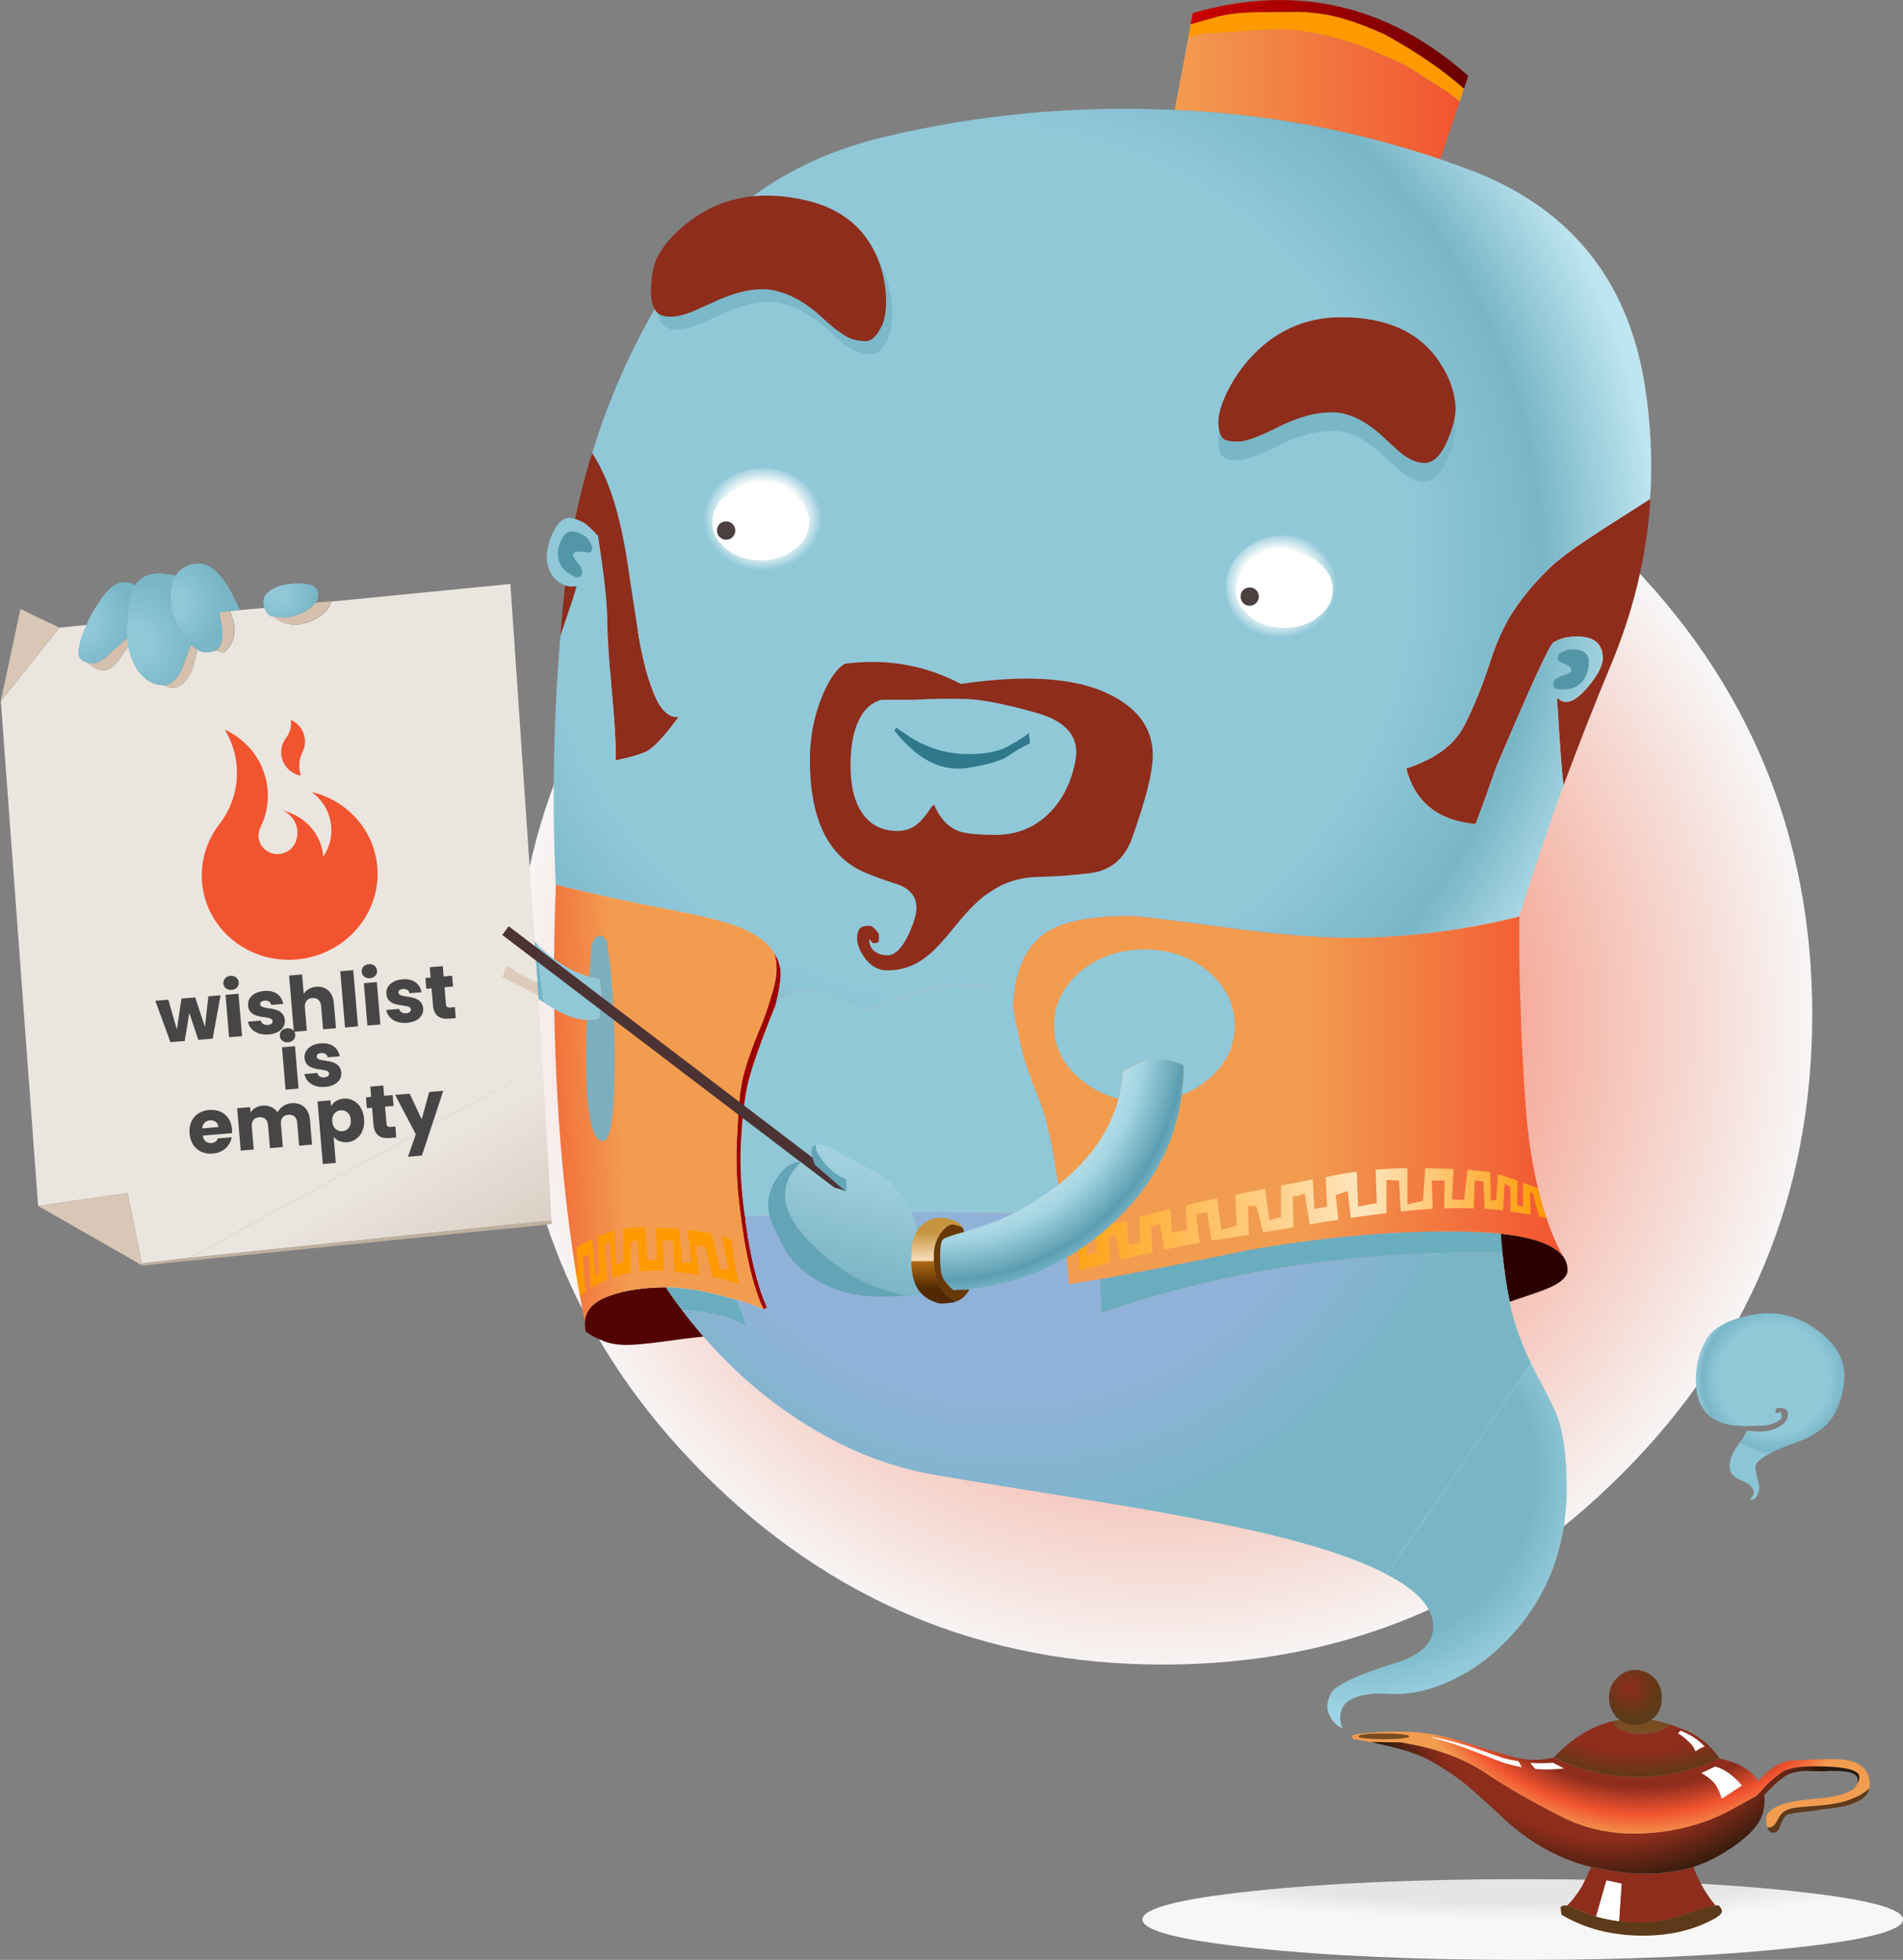 <svg width="668" height="688" viewBox="0 0 668 688" fill="none" xmlns="http://www.w3.org/2000/svg">
<rect x="0" y="0" width="668" height="688" fill="#808080" stroke="none"/>
<g clip-path="url(#clip0_135_75)">
<path fill-rule="evenodd" clip-rule="evenodd" d="M636.138 356.193C636.138 419.17 613.877 472.909 569.303 517.437C524.835 562.045 471.169 584.335 408.276 584.335C345.383 584.335 291.663 562.018 247.115 517.437C202.647 472.909 180.414 419.143 180.414 356.193C180.414 293.242 202.647 239.422 247.115 194.814C291.663 150.287 345.383 128.023 408.276 128.023C471.169 128.023 524.835 150.287 569.303 194.814C613.851 239.422 636.138 293.215 636.138 356.193Z" fill="url(#paint0_radial_135_75)"/>
<path fill-rule="evenodd" clip-rule="evenodd" d="M355.574 353.48C356.111 356.112 356.915 360.114 358.015 365.485C359.115 370.856 361.287 377.463 364.559 385.305C367.831 393.147 370.594 406.87 372.873 426.395C362.253 425.857 346.161 425.589 324.544 425.589C295.417 425.965 274.417 426.368 261.517 426.824C261.436 426.636 261.383 426.502 261.383 426.421C260.122 417.425 259.693 408.965 260.095 401.016C260.471 393.066 261.222 386.459 262.348 381.169C263.475 375.905 266.774 366.425 272.299 352.675C275.007 349.855 277.689 348.324 280.318 348.028C283.053 347.76 285.172 347.706 286.728 347.894C288.176 347.975 291.046 348.941 295.31 350.768C297.027 351.493 298.528 352.191 299.789 352.809C301.613 353.534 303.007 354.125 304 354.581C305.448 354.044 307.004 353.453 308.64 352.809C321.352 348.082 330.23 345.719 335.325 345.719C336.881 345.719 338.49 345.853 340.233 346.122C340.502 345.934 340.77 345.799 341.038 345.719H341.709C341.896 345.719 342.218 345.772 342.674 345.853C343.479 346.041 344.659 346.39 346.214 346.954C348.762 347.76 350.21 348.404 350.559 348.861C351.203 349.398 351.686 350.177 352.061 351.171C353.241 351.815 354.421 352.567 355.601 353.48H355.574Z" fill="#90C8D8"/>
<path fill-rule="evenodd" clip-rule="evenodd" d="M205.302 464.02C205.49 459.831 208.467 456.742 214.287 454.755C219.356 452.929 225.847 451.989 233.758 451.881C235.126 454.057 236.628 456.205 238.237 458.273C238.613 458.81 239.015 459.374 239.471 459.911C241.643 462.812 243.923 465.632 246.283 468.371C246.471 468.64 246.686 468.908 246.954 469.177C242.689 469.633 238.962 470.09 235.797 470.546C230.808 471.271 226.302 471.782 222.333 472.05C218.256 472.319 214.797 471.916 211.981 470.815C209.084 469.714 206.938 468.532 205.571 467.27C205.49 467.001 205.437 466.733 205.437 466.464L205.302 464.02Z" fill="#530202"/>
<path fill-rule="evenodd" clip-rule="evenodd" d="M526.82 433.082C527.008 435.445 527.195 437.674 527.356 439.769C477.525 438.776 430.724 445.758 386.873 460.771C386.873 460.583 386.82 460.448 386.739 460.368H386.471C386.471 455.185 386.337 451.425 386.069 449.061C399.693 446.618 417.046 443.207 438.207 438.829C462.881 434.479 486.214 432.276 508.18 432.276C515.26 432.276 521.483 432.545 526.82 433.082ZM258.54 456.259C258.915 457.253 259.398 458.488 260.042 459.938C261.41 463.295 262.027 465.256 261.946 465.793C258.03 462.892 251.111 460.932 241.134 459.938H239.498C239.042 459.401 238.64 458.837 238.264 458.3C236.628 456.205 235.126 454.084 233.785 451.908H234.59C239.31 451.908 245.613 452.902 253.498 454.916C255.322 455.373 256.984 455.829 258.54 456.286V456.259Z" fill="#69ADBF"/>
<path fill-rule="evenodd" clip-rule="evenodd" d="M417.931 8.486C420.103 7.842 423.161 6.982 427.05 5.908C430.858 4.915 435.257 4.351 440.245 4.27C445.153 4.189 450.276 4.136 455.64 4.136C460.709 4.216 465.804 4.941 470.873 6.311C475.781 7.761 480.529 9.534 485.168 11.629C485.705 11.897 486.268 12.166 486.804 12.434C497.693 18.531 506.732 24.734 513.893 31.099L512.391 35.611C512.042 35.343 511.666 35.074 511.291 34.805C509.119 32.979 506.812 31.341 504.345 29.891C501.448 28.064 498.82 26.399 496.46 24.842C494.019 23.311 491.203 21.834 488.011 20.491C484.847 19.122 481.843 17.859 479.027 16.678C476.13 15.496 472.59 14.368 468.406 13.267C464.222 12.166 460.414 11.414 456.981 10.957C453.521 10.42 449.846 10.232 445.958 10.42C442.149 10.608 438.528 10.823 435.069 11.091C431.528 11.36 428.256 11.602 425.279 11.763C422.463 11.843 419.755 12.354 417.099 13.267L417.904 8.486H417.931Z" fill="#FF9900"/>
<path fill-rule="evenodd" clip-rule="evenodd" d="M529.958 456.93C528.965 452.392 528.107 446.671 527.383 439.769C527.195 437.674 527.008 435.445 526.847 433.082C538.46 434.344 545.782 437.03 548.759 441.139C549.751 442.589 550.261 444.174 550.261 445.919C550.261 448.739 546.586 451.371 539.237 453.815C535.51 455.077 532.425 456.125 529.985 456.957L529.958 456.93Z" fill="#2B0000"/>
<path fill-rule="evenodd" clip-rule="evenodd" d="M261.517 426.824C261.597 428.194 261.785 429.644 262.053 431.175C262.322 433.27 262.643 435.257 263.019 437.164C264.118 443.072 265.325 448.121 266.693 452.284C267.498 454.835 268.383 457.064 269.268 458.971L268.034 459.643C267.042 457.628 266.13 455.319 265.299 452.687C263.931 448.497 262.724 443.475 261.624 437.567C261.249 435.66 260.954 433.646 260.686 431.578C260.417 429.94 260.176 428.355 260.015 426.798C258.755 417.801 258.272 409.422 258.594 401.66C258.915 393.872 259.318 388.071 259.747 384.204C260.176 380.337 261.141 376.254 262.617 371.931C264.092 367.634 265.513 363.954 266.827 360.893C268.141 357.831 269.617 353.534 271.253 347.948C272.915 342.362 273.023 337.823 271.601 334.386C273.291 336.883 274.096 339.408 274.042 342.013C274.015 344.618 273.425 348.163 272.272 352.648C266.747 366.398 263.448 375.878 262.322 381.142C261.222 386.406 260.471 393.013 260.069 400.989C259.666 408.938 260.096 417.398 261.356 426.395C261.356 426.475 261.41 426.61 261.49 426.798L261.517 426.824Z" fill="#9C0000"/>
<path fill-rule="evenodd" clip-rule="evenodd" d="M548.866 275.651C548.598 274.55 548.142 269.34 547.498 259.967C546.854 250.245 546.532 245.331 546.532 245.25H547.069C549.509 247.613 552.835 246.378 557.019 241.571C560.747 237.22 562.598 233.702 562.598 231.07C562.598 225.967 559.567 223.443 553.479 223.443C550.314 223.443 547.578 224.114 545.326 225.484C543.877 226.397 537.172 241.034 525.184 269.367C522.448 277.182 520.061 283.816 517.969 289.267C504.801 288.086 496.701 281.586 493.617 269.77C503.701 266.493 510.46 261.552 513.893 254.918C517.057 248.822 520.061 241.517 522.877 232.977C524.701 227.069 527.008 221.67 529.824 216.756C533.176 211.223 537.575 205.718 543.019 200.266C546.559 196.641 553.372 191.645 563.429 185.28C568.954 181.735 574.237 178.378 579.226 175.183V176.955C577.778 196.318 573.111 215.359 565.199 234.078C559.487 247.801 554.042 261.659 548.866 275.651ZM201.896 182.138C203.076 176.31 204.471 170.563 206.107 164.816C206.643 162.909 207.233 161.002 207.877 159.096C211.873 165.085 215.038 173.007 217.398 182.81C218.578 187.536 219.678 193.31 220.67 200.132C221.207 203.945 222.199 210.525 223.674 219.898C225.042 229.271 226.946 236.978 229.387 243.075C231.747 249.171 234.697 252.018 238.237 251.669C233.249 258.49 229.494 262.519 226.946 263.808C224.318 264.989 220.697 266.037 216.057 266.95C216.245 262.223 215.843 254.408 214.823 243.504C213.831 232.681 213.268 224.571 213.187 219.119C213.187 213.667 212.517 206.121 211.149 196.506C210.693 193.337 210.291 190.544 209.915 188.181C207.287 185.28 205.383 183.588 204.203 183.132C203.291 182.783 202.513 182.461 201.896 182.192V182.138ZM198.356 205.449C199.161 205.718 199.992 205.852 200.797 205.852C201.333 205.852 201.896 205.798 202.433 205.718C201.896 207.813 200.663 211.626 198.758 217.159C197.954 219.522 197.256 221.563 196.72 223.282C197.176 217.293 197.712 211.331 198.356 205.422V205.449Z" fill="#8E2D1C"/>
<path fill-rule="evenodd" clip-rule="evenodd" d="M505.578 55.942C475.46 45.763 444.429 39.989 412.46 38.62H412.325L417.099 13.267C419.728 12.354 422.463 11.871 425.279 11.763C428.283 11.575 431.529 11.361 435.069 11.092C438.529 10.823 442.149 10.582 445.958 10.421C449.873 10.232 453.548 10.421 456.981 10.958C460.414 11.414 464.249 12.193 468.406 13.267C472.59 14.368 476.13 15.496 479.027 16.678C481.843 17.86 484.847 19.122 488.011 20.492C491.176 21.861 493.992 23.311 496.46 24.842C498.82 26.4 501.448 28.065 504.345 29.891C506.785 31.341 509.119 32.98 511.291 34.806C511.667 35.074 512.015 35.343 512.391 35.612L505.578 55.915V55.942Z" fill="url(#paint1_linear_135_75)"/>
<path fill-rule="evenodd" clip-rule="evenodd" d="M196.72 223.309C197.256 221.59 197.954 219.549 198.758 217.186C200.663 211.653 201.896 207.84 202.433 205.745C201.896 205.825 201.333 205.879 200.797 205.879C199.992 205.879 199.161 205.745 198.356 205.476C197.256 205.127 196.237 204.483 195.218 203.57C193.046 201.475 191.946 198.762 191.946 195.378C191.946 193.015 192.59 190.383 193.85 187.483C195.486 183.669 197.605 181.762 200.26 181.762C200.528 181.762 201.065 181.897 201.896 182.165C202.54 182.434 203.291 182.756 204.203 183.105C205.383 183.562 207.287 185.227 209.915 188.154C210.291 190.517 210.693 193.284 211.149 196.48C212.517 206.121 213.187 213.641 213.187 219.092C213.268 224.544 213.831 232.682 214.823 243.478C215.816 254.381 216.218 262.196 216.057 266.923C220.697 266.01 224.318 264.963 226.946 263.781C229.494 262.519 233.249 258.463 238.237 251.642C234.697 251.991 231.747 249.144 229.387 243.048C226.946 236.952 225.042 229.244 223.674 219.871C222.226 210.525 221.233 203.919 220.67 200.105C219.678 193.284 218.578 187.51 217.398 182.783C215.038 172.98 211.873 165.058 207.877 159.069C213.509 140.538 221.341 122.733 231.425 105.652C249.207 75.654 275.437 56.479 310.115 48.126C343.613 40.123 377.674 36.954 412.352 38.592H412.486C444.429 39.962 475.46 45.736 505.605 55.915C508.77 57.016 511.962 58.144 515.126 59.325C550.609 72.512 571.341 97.703 577.322 134.979C579.494 148.514 580.138 161.916 579.226 175.183C574.237 178.352 568.981 181.736 563.429 185.281C553.345 191.645 546.559 196.641 543.019 200.266C537.575 205.718 533.176 211.224 529.824 216.756C527.008 221.671 524.701 227.069 522.877 232.977C520.061 241.517 517.084 248.822 513.893 254.918C510.433 261.552 503.674 266.493 493.617 269.77C496.701 281.587 504.827 288.086 517.969 289.267C520.061 283.816 522.448 277.182 525.184 269.367C537.172 241.007 543.877 226.397 545.326 225.484C547.605 224.114 550.314 223.443 553.479 223.443C559.567 223.443 562.598 225.994 562.598 231.07C562.598 233.702 560.747 237.193 557.019 241.571C552.835 246.378 549.536 247.614 547.069 245.25H546.532C546.532 245.25 546.854 250.245 547.498 259.967C548.142 269.313 548.598 274.55 548.866 275.651C543.341 290.825 538.165 306.187 533.337 321.71C530.441 322.435 527.517 323.106 524.621 323.751C507.295 327.376 490.452 329.202 474.119 329.202C462.13 329.202 446.977 327.94 428.659 325.389C410.234 322.838 399.532 321.575 396.529 321.575C382.743 321.575 372.927 323.536 367.134 327.43C360.053 332.157 356.191 340.831 355.575 353.454C354.394 352.54 353.214 351.762 352.034 351.144C351.686 350.15 351.176 349.371 350.532 348.834C350.157 348.378 348.709 347.733 346.188 346.927C344.632 346.39 343.452 346.014 342.647 345.826C342.191 345.746 341.87 345.692 341.682 345.692H341.011C340.743 345.773 340.475 345.907 340.207 346.095C338.49 345.826 336.854 345.692 335.299 345.692C330.23 345.692 321.325 348.055 308.613 352.782C306.977 353.427 305.448 354.018 303.973 354.555C302.981 354.098 301.559 353.507 299.762 352.782C298.502 352.138 297 351.466 295.283 350.741C291.019 348.915 288.149 347.975 286.701 347.867C285.145 347.679 283.027 347.733 280.291 348.002C277.663 348.27 274.981 349.828 272.272 352.648C273.425 348.163 273.988 344.618 274.042 342.013C274.096 339.408 273.264 336.856 271.601 334.386C271.333 333.929 271.011 333.473 270.663 333.016C267.766 329.471 263.18 326.651 256.904 324.556C252.559 322.999 243.735 320.958 230.486 318.433C216.781 315.694 204.981 313.062 195.084 310.537C193.716 281.372 194.279 252.287 196.72 223.309Z" fill="url(#paint2_radial_135_75)"/>
<path fill-rule="evenodd" clip-rule="evenodd" d="M513.893 31.126C506.732 24.762 497.693 18.531 486.804 12.461C486.268 12.193 485.705 11.924 485.169 11.656C480.529 9.561 475.781 7.788 470.873 6.338C465.778 4.968 460.709 4.243 455.64 4.163C450.276 4.163 445.153 4.217 440.245 4.297C435.257 4.378 430.858 4.942 427.05 5.935C423.161 7.036 420.103 7.896 417.931 8.514L418.735 4.566C454.942 -5.801 487.153 1.558 515.395 26.641L513.893 31.126Z" fill="url(#paint3_linear_135_75)"/>
<path fill-rule="evenodd" clip-rule="evenodd" d="M548.732 441.112C545.728 437.03 538.433 434.344 526.82 433.055C521.456 432.518 515.26 432.249 508.18 432.249C486.214 432.249 462.908 434.425 438.207 438.802C417.073 443.153 399.693 446.564 386.069 449.034C382.153 449.679 378.532 450.27 375.18 450.807C375.099 449.437 374.992 448.094 374.912 446.725C374.456 442.267 374.053 438.104 373.678 434.183C373.41 431.444 373.142 428.865 372.873 426.421C370.594 406.87 367.831 393.174 364.559 385.332C361.287 377.49 359.115 370.856 358.015 365.512C356.915 360.141 356.111 356.139 355.574 353.507C356.218 340.885 360.053 332.21 367.134 327.484C372.927 323.589 382.743 321.629 396.528 321.629C399.532 321.629 410.233 322.891 428.659 325.442C446.977 327.994 462.157 329.256 474.119 329.256C490.452 329.256 507.295 327.43 524.621 323.804C527.517 323.16 530.44 322.488 533.337 321.763C533.149 331.942 533.337 343.624 533.873 356.784C533.954 360.248 534.088 363.793 534.276 367.419C534.544 372.682 534.866 378.188 535.241 383.908C535.965 396.45 537.521 407.542 539.881 417.156C540.686 420.889 541.705 424.38 542.885 427.657C544.521 432.652 546.479 437.164 548.732 441.139V441.112Z" fill="url(#paint4_linear_135_75)"/>
<path fill-rule="evenodd" clip-rule="evenodd" d="M233.758 451.881C225.873 451.962 219.383 452.929 214.287 454.755C208.494 456.742 205.49 459.858 205.302 464.02C204.659 460.932 204.069 457.843 203.532 454.755C202.62 449.491 201.762 444.12 200.958 438.668C195.325 399.673 193.368 356.972 195.111 310.538C205.007 313.089 216.808 315.721 230.513 318.433C243.762 320.985 252.559 323.026 256.931 324.556C263.18 326.651 267.766 329.471 270.689 333.016C271.065 333.473 271.36 333.929 271.628 334.386C273.05 337.823 272.942 342.362 271.279 347.948C269.643 353.534 268.168 357.858 266.854 360.893C265.513 363.954 264.119 367.634 262.643 371.931C261.168 376.255 260.23 380.337 259.774 384.204C259.318 388.071 258.942 393.872 258.62 401.66C258.299 409.422 258.781 417.801 260.042 426.798C260.23 428.355 260.444 429.94 260.712 431.578C260.981 433.673 261.302 435.66 261.651 437.567C262.751 443.475 263.958 448.524 265.325 452.687C266.13 455.319 267.042 457.629 268.061 459.643C265.969 458.649 262.804 457.521 258.54 456.232C256.984 455.776 255.322 455.319 253.498 454.862C245.613 452.875 239.31 451.854 234.59 451.854H233.785L233.758 451.881Z" fill="url(#paint5_linear_135_75)"/>
<path fill-rule="evenodd" clip-rule="evenodd" d="M246.954 469.203C246.686 468.935 246.444 468.666 246.283 468.398C243.923 465.685 241.643 462.865 239.471 459.938H241.107C251.084 460.932 258.03 462.892 261.919 465.792C262 465.255 261.383 463.295 260.015 459.938C259.371 458.488 258.889 457.252 258.513 456.259C262.777 457.521 265.942 458.676 268.034 459.669L269.268 458.998C268.356 457.091 267.498 454.862 266.693 452.311C265.325 448.121 264.118 443.099 263.019 437.191C262.643 435.284 262.348 433.297 262.053 431.202C261.785 429.671 261.597 428.194 261.517 426.851C274.391 426.395 295.417 425.992 324.544 425.616C346.134 425.616 362.253 425.884 372.873 426.421C373.142 428.865 373.41 431.47 373.678 434.183C374.053 438.077 374.456 442.267 374.912 446.725C374.992 448.094 375.099 449.437 375.18 450.807C378.532 450.27 382.18 449.679 386.069 449.034C386.337 451.398 386.471 455.157 386.471 460.341H386.739C386.739 460.341 386.873 460.556 386.873 460.744C430.697 445.758 477.525 438.748 527.356 439.742C528.08 446.644 528.939 452.364 529.931 456.903C530.199 458.541 530.521 459.992 530.87 461.254C532.506 467.243 534.678 473.017 537.414 478.576C525.425 496.194 514.509 512.254 504.613 526.702C497.613 536.773 491.632 545.421 486.644 552.591C477.122 547.596 463.471 542.95 445.663 538.68C431.689 535.323 412.942 531.671 389.448 527.776C362.226 523.426 341.977 520.096 328.728 517.84C312.207 515.1 296.249 508.762 280.827 498.745C268.383 490.742 257.092 480.886 246.927 469.176L246.954 469.203Z" fill="url(#paint6_radial_135_75)"/>
<path fill-rule="evenodd" clip-rule="evenodd" d="M486.67 552.618C491.659 545.448 497.667 536.8 504.64 526.729C514.536 512.281 525.452 496.247 537.441 478.603C538.084 479.973 538.755 481.315 539.479 482.685C543.475 490.124 545.916 495.146 546.827 497.671C548.919 503.848 549.965 512.039 549.965 522.217C549.965 543.675 542.885 561.615 528.724 576.064C522.636 582.321 515.877 587.102 508.448 590.378C501.099 593.655 494.019 595.051 487.207 594.595C481.682 594.245 477.31 594.917 474.145 596.636C472.429 597.549 471.276 598.918 470.739 600.718C470.203 602.544 470.364 604.531 471.276 606.707C469.452 605.901 468.057 604.612 467.038 602.893C466.126 601.255 465.778 599.751 465.939 598.408C466.314 595.588 467.36 593.601 469.077 592.419C472.161 590.324 476.076 588.471 480.797 586.833C483.345 585.839 487.019 584.604 491.82 583.154C499.356 580.334 503.111 576.332 503.111 571.149C503.111 564.435 497.613 558.258 486.644 552.618H486.67Z" fill="url(#paint7_radial_135_75)"/>
<path fill-rule="evenodd" clip-rule="evenodd" d="M290.429 115.696C295.551 120.45 299.333 123.108 301.774 123.699C304.348 124.317 306.119 124.451 307.111 124.129C308.801 123.592 310.329 121.819 311.724 118.838C312.716 116.69 313.226 113.655 313.199 109.761C313.119 105.276 312.314 100.925 310.812 96.655C306.574 85.215 298.153 77.99 285.574 74.955C269.885 71.196 256.394 73.371 245.13 81.508C239.444 85.59 235.314 90.102 232.766 95.071C231.532 97.729 230.835 101.301 230.674 105.759C230.54 111.453 231.988 114.676 235.046 115.401C237.406 115.965 240.222 115.669 243.494 114.541C244.835 114.112 247.919 112.769 252.774 110.513C261.437 106.485 268.678 105.169 274.498 106.565C279.942 107.881 285.253 110.916 290.429 115.669V115.696Z" fill="#7BB8C9"/>
<path fill-rule="evenodd" clip-rule="evenodd" d="M309.552 114.327C310.544 112.178 311.053 109.143 311.027 105.249C310.946 100.764 310.142 96.414 308.64 92.144C304.402 80.703 295.981 73.478 283.402 70.444C267.712 66.684 254.222 68.859 242.958 76.997C237.272 81.079 233.142 85.591 230.594 90.559C229.36 93.218 228.663 96.79 228.502 101.248C228.368 106.941 229.816 110.164 232.873 110.889C235.234 111.453 238.05 111.158 241.322 110.03C242.663 109.6 245.747 108.257 250.601 106.001C259.264 101.973 266.506 100.657 272.325 102.053C277.77 103.369 283.08 106.404 288.257 111.158C293.379 115.911 297.161 118.57 299.601 119.161C302.176 119.778 303.946 119.913 304.939 119.59C306.628 119.053 308.157 117.281 309.552 114.3V114.327Z" fill="#8E2D1C"/>
<path fill-rule="evenodd" clip-rule="evenodd" d="M467.414 151.281C461.808 151.281 455.586 152.999 448.747 156.41C441.962 159.821 437.295 161.54 434.801 161.54C432.146 161.54 430.456 161.271 429.678 160.707C428.364 159.794 427.693 157.726 427.693 154.476C427.693 152.14 428.525 149.078 430.214 145.292C432.226 140.968 434.827 136.886 438.073 133.099C446.923 122.974 457.812 117.898 470.766 117.898C486.885 117.898 498.418 123.162 505.364 133.717C508.877 139.007 510.728 144.379 510.969 149.803C510.969 152.677 510.084 156.303 508.314 160.68C505.981 166.239 503.245 169.032 500.107 169.032C497.693 169.032 495.199 168.093 492.651 166.213C491.605 165.487 489.326 163.446 485.812 160.116C479.51 154.181 473.395 151.227 467.414 151.227V151.281Z" fill="#79B7C7"/>
<path fill-rule="evenodd" clip-rule="evenodd" d="M448.747 149.884C441.962 153.295 437.295 155.014 434.801 155.014C432.146 155.014 430.456 154.745 429.678 154.181C428.364 153.268 427.693 151.2 427.693 147.951C427.693 145.614 428.525 142.553 430.214 138.766C432.226 134.415 434.827 130.36 438.073 126.573C446.923 116.448 457.812 111.373 470.766 111.373C486.885 111.373 498.418 116.636 505.364 127.191C508.877 132.481 510.728 137.853 510.969 143.278C510.969 146.151 510.084 149.777 508.314 154.154C505.981 159.714 503.245 162.507 500.107 162.507C497.693 162.507 495.199 161.567 492.651 159.714C491.605 158.988 489.326 156.947 485.812 153.617C479.51 147.682 473.395 144.728 467.414 144.728C461.808 144.728 455.586 146.447 448.747 149.857V149.884Z" fill="#8E2D1C"/>
<path fill-rule="evenodd" clip-rule="evenodd" d="M282.249 195.566C278.199 199.138 273.318 200.937 267.605 200.937C261.892 200.937 257.038 199.138 252.961 195.566C248.912 191.994 246.873 187.697 246.873 182.675C246.873 177.653 248.912 173.356 252.961 169.784C257.011 166.212 261.892 164.413 267.605 164.413C273.318 164.413 278.172 166.212 282.249 169.784C286.299 173.356 288.337 177.653 288.337 182.675C288.337 187.697 286.299 191.994 282.249 195.566Z" fill="url(#paint8_radial_135_75)"/>
<path fill-rule="evenodd" clip-rule="evenodd" d="M284.046 183.347C284.046 187.053 282.383 190.195 279.057 192.8C275.732 195.405 271.709 196.694 267.015 196.694C262.322 196.694 258.325 195.405 255.053 192.8C251.728 190.195 250.065 187.053 250.065 183.347C250.065 179.64 251.728 176.471 255.053 173.839C258.325 171.234 262.322 169.945 267.015 169.945C271.709 169.945 275.732 171.234 279.057 173.839C282.383 176.498 284.046 179.667 284.046 183.347Z" fill="white"/>
<path fill-rule="evenodd" clip-rule="evenodd" d="M464.624 219.119C460.709 222.691 455.988 224.49 450.463 224.49C444.939 224.49 440.245 222.691 436.303 219.119C432.387 215.547 430.402 211.25 430.402 206.228C430.402 201.206 432.36 196.909 436.303 193.337C440.218 189.765 444.939 187.966 450.463 187.966C455.988 187.966 460.682 189.765 464.624 193.337C468.54 196.909 470.498 201.206 470.498 206.228C470.498 211.25 468.54 215.547 464.624 219.119Z" fill="url(#paint9_radial_135_75)"/>
<path fill-rule="evenodd" clip-rule="evenodd" d="M438.85 197.527C442.122 194.922 446.118 193.633 450.812 193.633C455.505 193.633 459.528 194.922 462.854 197.527C466.18 200.186 467.843 203.355 467.843 207.034C467.843 210.713 466.18 213.882 462.854 216.487C459.528 219.092 455.505 220.382 450.812 220.382C446.118 220.382 442.122 219.092 438.85 216.487C435.525 213.882 433.862 210.74 433.862 207.034C433.862 203.328 435.525 200.159 438.85 197.527Z" fill="white"/>
<path fill-rule="evenodd" clip-rule="evenodd" d="M338.705 245.384C333.26 245.197 327.092 245.304 320.199 245.653H309.444C305.555 246.647 302.632 249.601 300.728 254.516C299.279 258.329 298.555 263.056 298.555 268.696C298.555 275.974 299.95 281.587 302.766 285.588C305.663 289.67 309.766 291.711 315.023 291.711C317.571 291.711 319.797 290.986 321.701 289.536C323.337 288.274 325.188 286.045 327.279 282.849C327.655 282.849 327.816 282.661 327.816 282.312C329.801 287.119 332.67 290.261 336.398 291.711C338.839 292.624 343.211 293.081 349.46 293.081C356.352 293.081 362.253 290.906 367.161 286.528C372.525 281.721 375.958 275.222 377.513 267.031C379.069 258.759 374.375 253.119 363.486 250.138C352.517 247.05 344.256 245.465 338.705 245.358V245.384ZM347.287 313.25C343.935 315.425 340.126 319.158 335.862 324.422C331.329 330.062 327.923 333.741 325.643 335.46C321.46 338.924 316.739 340.643 311.483 340.643C308.13 340.643 305.368 339.005 303.168 335.728C301.613 333.365 300.862 331.27 300.862 329.471C300.862 327.833 301.184 326.651 301.827 325.926C302.471 325.281 303.41 324.986 304.697 324.986C305.421 324.986 305.958 325.12 306.333 325.389C306.869 325.765 307.594 326.571 308.506 327.833V330.572C307.969 330.921 307.325 331.109 306.601 331.109C306.414 331.109 306.279 331.029 306.199 330.841C305.931 330.492 305.555 330.062 305.099 329.605C305.099 331.888 305.958 333.473 307.674 334.386C308.666 335.03 309.954 335.352 311.483 335.352C314.111 335.352 316.551 332.989 318.831 328.262C320.735 324.18 321.701 320.958 321.701 318.594C321.701 315.049 319.743 312.417 315.854 310.699C310.41 308.98 306.145 307.422 303.061 306.052C290.536 300.413 284.287 287.28 284.287 266.655C284.287 258.195 286.004 250.111 289.463 242.403C291.636 237.677 293.996 234.535 296.544 233.004C311.161 231.097 324.732 233.46 337.256 240.094C358.847 236.925 375.448 237.784 387.088 242.672C398.781 247.667 404.655 255.16 404.655 265.151C404.655 271.14 402.107 281.13 397.038 295.149C394.329 301.782 389.636 305.542 383.011 306.455C376.306 307.288 370.218 307.718 364.774 307.825C358.149 307.906 352.329 309.732 347.341 313.277L347.287 313.25Z" fill="#8E2D1C"/>
<path fill-rule="evenodd" clip-rule="evenodd" d="M534.517 659.667C571.395 659.667 602.828 661.037 628.843 663.803C654.939 666.569 668 669.926 668 673.82C668 677.714 654.939 681.071 628.843 683.837C602.828 686.604 571.368 688 534.517 688C497.667 688 466.153 686.604 440.057 683.837C414.042 681.071 401.034 677.741 401.034 673.82C401.034 669.899 414.042 666.569 440.057 663.803C466.153 661.037 497.64 659.667 534.517 659.667Z" fill="url(#paint10_radial_135_75)"/>
<path fill-rule="evenodd" clip-rule="evenodd" d="M378.05 432.947C378.854 432.759 379.82 432.545 380.919 432.276L381.59 440.601L384.996 439.796L384.728 431.336C387.732 430.503 391.299 429.563 395.483 428.462L396.287 436.922L400.096 436.385L399.961 427.254C403.958 426.153 407.578 425.213 410.85 424.38L411.387 432.544L416.697 431.739L416.161 423.145C420.961 421.963 424.636 421.157 427.184 420.701L428.686 431.739L434.13 430.235L433.594 419.466C436.034 418.928 439.548 418.203 444.08 417.29L445.582 428.328L449.659 427.227V416.189C452.931 415.545 456.659 414.819 460.816 414.014L461.352 424.38L465.858 423.575L465.322 413.208C469.13 412.402 472.751 411.758 476.211 411.301L476.747 423.575L483.291 422.339L482.889 410.63C486.804 410.281 490.506 410.093 494.046 410.093V422.769L499.49 421.534L500.295 410.093C503.916 410.173 507.241 410.281 510.245 410.361L509.709 420.996L513.919 421.265L515.153 410.63C518.05 410.898 520.517 411.167 522.502 411.436C522.689 411.516 522.904 411.57 523.172 411.57L523.306 421.507L525.211 421.238L525.747 412.241C527.007 412.51 528.375 412.913 529.824 413.477L532.747 414.497L532.532 423.145L534.571 423.548V415.222C534.839 415.249 535.563 415.491 536.743 415.974C537.735 416.323 538.781 416.726 539.881 417.129C540.686 420.862 541.705 424.353 542.885 427.63C542.617 427.549 542.349 427.496 542.08 427.496C541.437 427.308 540.847 427.173 540.31 427.093L538.057 418.848L537.038 418.499L537.306 426.394C537.119 426.368 536.931 426.341 536.77 426.314C534.356 425.884 532.184 425.535 530.226 425.293L530.145 416.646L528.161 415.491L527.624 424.891H527.356C525.452 424.622 523.36 424.434 521.107 424.353L520.705 414.685L517.701 414.417L517.299 424.219C515.475 424.139 513.517 424.085 511.452 424.085C510.004 424.085 508.502 424.139 506.973 424.219L507.107 414.417H502.628L502.896 424.353C499.437 424.541 495.735 424.864 491.739 425.32L491.069 414.417L486.697 414.148V425.884C482.808 426.341 478.624 426.878 474.172 427.522L473.073 418.123L468.862 419.492L469.801 428.221C468.433 428.409 467.038 428.597 465.59 428.758C463.605 429.107 461.647 429.483 459.743 429.859L457.973 418.955L455.398 419.922H453.762L454.03 430.826C450.034 431.47 446.494 432.061 443.41 432.598L440.969 423.333H438.099L438.368 433.431C435.203 433.968 432.977 434.344 431.689 434.532C429.705 434.8 427.559 435.123 425.306 435.499L423.67 425.535L419.862 426.206L421.096 436.304C417.287 436.949 413.157 437.755 408.705 438.748L407.203 429.751L404.065 430.718L404.601 439.715C401.329 440.36 397.896 441.112 394.249 442.025C393.981 442.105 393.712 442.213 393.444 442.293L391.808 433.565L389.233 433.834L389.502 443.233C385.05 444.334 381.509 445.194 378.881 445.811L378.076 433.001L378.05 432.947Z" fill="url(#paint11_linear_135_75)"/>
<path fill-rule="evenodd" clip-rule="evenodd" d="M214.019 432.41C214.555 432.222 215.145 432.061 215.789 431.873L216.325 444.012L216.862 443.609L218.766 442.938V431.363C221.046 430.987 223.62 430.826 226.517 430.826L227.321 442.266L230.594 442.132L230.325 430.96C231.318 430.96 232.364 431.014 233.463 431.094C235.287 431.175 236.95 431.309 238.505 431.497L239.444 443.206H242.582V442.266L241.348 431.766C244.889 432.115 247.705 432.544 249.797 433.001L252.8 445.409L255.804 445.811L255.67 444.307L255.536 444.173L253.364 433.941C254.517 434.344 255.724 434.827 256.958 435.364L257.306 440.601L259.345 450.833C255.804 449.571 253.82 448.873 253.364 448.792C252.559 448.604 251.459 448.443 250.092 448.255L247.517 437.62L244.245 437.217L245.479 447.584C244.299 447.396 243.038 447.235 241.67 447.047C239.766 446.778 238.13 446.59 236.762 446.51L236.226 435.606L232.685 435.338L233.088 446.107C232.283 446.026 231.693 445.973 231.318 445.973C228.958 445.973 226.678 446.107 224.505 446.375L223.701 435.203L221.528 436.17V446.805C219.168 447.262 216.996 447.852 214.984 448.578L214.18 437.271L214.046 437.003V435.633L212.276 437.003L213.08 449.276C211.176 450.082 209.272 451.102 207.367 452.284L206.697 440.145L204.659 441.514L205.597 453.519C204.873 453.976 204.203 454.432 203.559 454.889C202.647 449.894 201.843 444.764 201.118 439.473L203.023 448.47L202.352 437.835C204.176 436.734 206.026 435.794 207.931 434.962L209.03 448.04L209.567 447.638V447.503L210.371 446.966L209.701 434.156C211.149 433.511 212.597 432.974 214.046 432.518L214.019 432.41Z" fill="#FF9900"/>
<path fill-rule="evenodd" clip-rule="evenodd" d="M546.962 230.13C546.988 229.969 547.042 229.835 547.096 229.727C548.759 228.545 550.287 227.955 551.735 227.955C555.732 227.955 557.716 229.405 557.716 232.305C557.716 235.206 556.858 237.703 555.142 239.53C553.506 241.168 551.601 241.973 549.429 241.973C547.713 241.973 546.667 241.92 546.291 241.839C545.567 241.571 545.191 240.98 545.191 240.067C545.191 238.885 546.291 237.945 548.463 237.193C550.555 236.549 551.601 235.958 551.601 235.421C551.601 234.507 550.797 233.702 549.161 232.977C547.525 232.332 546.72 231.795 546.72 231.338C546.72 231.15 546.801 230.748 546.988 230.103L546.962 230.13Z" fill="#5396A7"/>
<path fill-rule="evenodd" clip-rule="evenodd" d="M257.145 188.503C256.555 189.148 255.804 189.47 254.893 189.47C253.981 189.47 253.23 189.148 252.586 188.503C251.996 187.912 251.701 187.16 251.701 186.247C251.701 185.334 251.996 184.582 252.586 183.938C253.23 183.347 254.007 183.051 254.893 183.051C255.778 183.051 256.529 183.347 257.145 183.938C257.789 184.582 258.111 185.361 258.111 186.247C258.111 187.133 257.789 187.885 257.145 188.503Z" fill="#4C3F3F"/>
<path fill-rule="evenodd" clip-rule="evenodd" d="M440.916 211.68C440.326 212.324 439.575 212.647 438.69 212.647C437.805 212.647 437.027 212.324 436.383 211.68C435.793 211.089 435.498 210.337 435.498 209.424C435.498 208.511 435.793 207.759 436.383 207.114C437.027 206.523 437.805 206.228 438.69 206.228C439.575 206.228 440.326 206.523 440.916 207.114C441.559 207.759 441.881 208.538 441.881 209.424C441.881 210.31 441.559 211.062 440.916 211.68Z" fill="#4C3F3F"/>
<path fill-rule="evenodd" clip-rule="evenodd" d="M207.877 192.451C207.931 192.316 207.958 192.155 207.984 192.021C207.207 190.141 206.241 188.825 205.007 188.046C201.628 185.925 199.161 186.086 197.632 188.53C196.023 191.054 195.486 193.552 195.969 196.023C196.479 198.278 197.659 199.997 199.509 201.152C200.958 202.065 201.87 202.602 202.218 202.71C202.969 202.871 203.613 202.549 204.096 201.797C204.712 200.803 204.31 199.406 202.862 197.634C201.44 195.969 200.877 194.921 201.172 194.465C201.655 193.686 202.781 193.444 204.552 193.686C206.268 194.008 207.26 194.008 207.502 193.606C207.609 193.444 207.743 193.068 207.931 192.424L207.877 192.451Z" fill="#5396A7"/>
<path fill-rule="evenodd" clip-rule="evenodd" d="M620.448 510.696C616.264 508.816 613.019 507.419 610.686 506.453C611.785 504.922 612.643 503.471 613.26 502.156C614.977 502.424 616.532 502.558 617.954 502.558C619.965 502.558 621.95 502.102 623.908 501.189C626.375 500.007 627.609 498.449 627.609 496.489C627.609 494.985 626.67 494.233 624.766 494.233C623.72 494.233 623.211 494.555 623.211 495.227C623.211 495.683 623.264 495.952 623.398 496.005H623.881C624.203 496.005 624.391 495.979 624.471 495.898C624.525 495.898 624.632 495.737 624.766 495.415C625.222 496.14 625.437 496.811 625.437 497.456C625.437 497.993 624.766 498.611 623.398 499.255C622.03 499.9 620.797 500.276 619.697 500.383C618.597 500.49 616.452 500.544 613.287 500.571C610.096 500.625 607.494 500.356 605.429 499.792C604.088 499.416 602.881 498.906 601.808 498.288C597.437 495.683 595.264 490.957 595.264 484.162C595.264 479.274 596.444 474.709 598.778 470.465C599.502 469.149 600.521 467.968 601.808 466.893C604.705 464.53 608.996 462.758 614.735 461.603C623.076 459.938 630.747 461.683 637.774 466.84C644.827 471.996 648.019 477.904 647.402 484.592C646.758 491.279 644.64 496.489 641.046 500.195C638.578 502.746 634.636 504.949 629.218 506.855C628.467 507.124 627.77 507.366 627.126 507.58C624.364 508.682 622.111 509.729 620.394 510.696H620.448Z" fill="url(#paint12_radial_135_75)"/>
<path fill-rule="evenodd" clip-rule="evenodd" d="M620.448 510.696C617.364 512.442 615.916 513.972 616.157 515.288C616.506 517.329 616.854 518.914 617.176 520.042C617.444 521.089 617.579 521.841 617.579 522.298C617.579 522.942 617.391 523.721 616.988 524.634C616.479 525.87 615.782 526.487 614.95 526.487H614.28C614.28 526.487 614.467 526.326 614.467 526.004C615.245 525.225 615.647 524.607 615.647 524.151C615.647 522.486 614.467 521.116 612.08 520.042C611.893 519.934 611.678 519.827 611.437 519.746C608.567 518.699 607.146 517.034 607.146 514.751C607.146 512.468 608.057 510.078 609.881 507.607C610.176 507.205 610.444 506.829 610.713 506.426C613.046 507.393 616.291 508.816 620.475 510.669L620.448 510.696Z" fill="#8CC5D5"/>
<path fill-rule="evenodd" clip-rule="evenodd" d="M206.134 357.992C207.502 358.072 208.896 357.938 210.345 357.589C210.425 357.132 210.532 356.622 210.613 356.085C210.881 354.286 211.069 352.621 211.149 351.17V350.204C211.149 348.941 210.935 346.739 210.479 343.651C209.218 343.463 207.984 343.194 206.804 342.845C207.073 339.488 207.341 335.97 207.609 332.344C207.689 331.995 207.797 331.619 207.877 331.243C208.065 330.706 208.333 330.142 208.682 329.605C209.218 328.799 209.915 328.423 210.72 328.504H211.122C211.31 328.504 211.39 328.558 211.39 328.638C211.766 328.826 211.981 329.041 212.061 329.31C212.329 329.766 212.651 329.981 213 329.981C213.643 334.52 214.18 339.166 214.636 343.892C214.716 345.531 214.85 347.223 215.038 348.941C215.574 357.67 215.816 366.666 215.709 375.932C215.628 384.553 215.199 390.917 214.475 395.026C214.207 396.396 213.938 397.524 213.643 398.437C213.107 399.699 212.517 400.398 211.873 400.478C210.881 400.586 209.969 400.075 209.138 398.974C208.682 398.169 208.279 397.121 207.904 395.832C205.919 389.575 205.276 376.925 206 357.938L206.134 357.992Z" fill="#7BAFBE"/>
<path fill-rule="evenodd" clip-rule="evenodd" d="M188.299 331.136L190.873 351.842C190.069 351.385 189.291 350.875 188.567 350.338L187.199 329.9C187.574 330.276 187.923 330.679 188.299 331.136Z" fill="#72B4C6"/>
<path fill-rule="evenodd" clip-rule="evenodd" d="M190.873 351.842L188.299 331.136C188.567 331.404 188.835 331.727 189.103 332.076C189.908 332.801 190.793 333.58 191.678 334.385C196.586 338.575 201.628 341.395 206.778 342.845C207.958 343.194 209.191 343.49 210.452 343.651C210.908 346.739 211.122 348.914 211.122 350.204V351.17C211.042 352.621 210.854 354.259 210.586 356.085C210.505 356.622 210.398 357.132 210.318 357.589C208.869 357.965 207.448 358.099 206.107 357.992C204.391 357.992 202.513 357.67 200.528 357.025C197.793 356.031 194.896 354.527 191.812 352.54C191.732 352.54 191.678 352.486 191.678 352.406C191.41 352.218 191.142 352.057 190.873 351.869V351.842Z" fill="#90C8D8"/>
<path fill-rule="evenodd" clip-rule="evenodd" d="M188.942 349.532L190.444 373.703L66.831 441.488L49.827 443.556L44.785 418.821L13.379 423.306L0.291 246.163L20.862 220.328L30.41 219.388C28.532 223.389 27.593 226.746 27.593 229.512C27.593 231.016 28.72 232.064 30.946 232.708C35.184 236.71 38.992 236.092 42.344 230.828C42.72 230.211 43.149 229.593 43.659 228.948C44.168 228.196 44.651 227.444 45.16 226.692C45.16 227.444 45.295 228.116 45.536 228.76C46.153 231.258 47.145 233.514 48.54 235.501C51.034 238.858 54.038 240.55 57.525 240.55H57.712C60.341 242.296 62.889 241.678 65.383 238.67C66.509 237.301 67.314 235.743 67.823 233.997C68.44 232.01 68.95 229.996 69.325 228.008C70.21 228.626 71.122 228.948 72.141 228.948C73.643 228.948 74.823 228.76 75.708 228.384L78.712 229.136C80.214 227.632 81.26 226.021 81.904 224.275C82.789 221.402 82.387 218.206 80.777 214.715V214.527L84.318 214.151L92.927 213.399C93.168 214.392 93.812 215.332 94.804 216.219L95.931 216.407C99.659 219.522 103.896 220.14 108.643 218.286C109.153 218.045 109.716 217.776 110.333 217.534C113.578 215.923 115.563 213.775 116.314 211.17L179.153 204.993L188.701 345.047L177.866 339.434L176.551 342.979L189.076 349.532H188.942Z" fill="#EBE5DF"/>
<path fill-rule="evenodd" clip-rule="evenodd" d="M0.264 246.163L7.183 213.775L20.835 220.328L0.264 246.163ZM49.827 443.529L50.015 444.281L13.352 423.306L44.758 418.821L49.8 443.556L49.827 443.529Z" fill="#D8C7B6"/>
<path fill-rule="evenodd" clip-rule="evenodd" d="M95.823 216.38L99.176 216.756C101.804 216.756 104.486 216.004 107.222 214.5C108.831 213.506 110.038 212.513 110.789 211.492L116.206 211.116C115.455 213.748 113.471 215.87 110.226 217.481C109.609 217.723 109.045 217.991 108.536 218.233C103.789 220.113 99.551 219.468 95.823 216.353V216.38ZM75.628 228.358C75.869 228.116 76.137 227.928 76.379 227.794C77.13 227.176 77.612 226.102 77.881 224.625C78.015 223.739 78.069 222.745 78.069 221.617C78.069 220.865 77.827 219.361 77.317 217.132C77.183 216.246 77.076 215.521 76.942 214.876L80.67 214.5V214.688C82.279 218.179 82.655 221.375 81.796 224.249C81.18 225.994 80.107 227.606 78.605 229.11L75.601 228.358H75.628ZM57.685 240.524C60.179 240.389 62.352 238.214 64.229 233.971C65.356 230.721 66.294 228.17 67.045 226.29C67.796 227.042 68.547 227.606 69.298 227.982C68.923 229.969 68.413 231.983 67.796 233.971C67.287 235.716 66.482 237.274 65.356 238.644C62.861 241.652 60.314 242.269 57.685 240.524ZM30.946 232.655C31.455 232.789 32.126 232.843 33.011 232.843C34.137 232.843 35.934 231.795 38.429 229.647C38.563 229.405 38.75 229.137 38.992 228.895C41.486 226.639 43.417 224.974 44.785 223.846C44.785 224.84 44.919 225.78 45.16 226.666C44.651 227.418 44.168 228.17 43.658 228.922C43.149 229.54 42.72 230.157 42.344 230.802C38.965 236.039 35.183 236.656 30.946 232.682V232.655Z" fill="#D4C0AC"/>
<path fill-rule="evenodd" clip-rule="evenodd" d="M66.831 441.488L193.636 428.355V429.671L188.942 430.235L173.44 431.739L142.946 434.827L64.39 442.777L62.352 442.965L50.015 444.281L49.827 443.529L66.831 441.488Z" fill="#BEAF9F"/>
<path fill-rule="evenodd" clip-rule="evenodd" d="M188.567 345.047L188.942 349.532L176.417 342.98L177.731 339.408L188.567 345.047Z" fill="#DECCBB"/>
<path fill-rule="evenodd" clip-rule="evenodd" d="M44.758 223.873C43.39 225.001 41.459 226.692 38.965 228.921C38.724 229.163 38.536 229.432 38.402 229.673C35.908 231.795 34.111 232.869 32.984 232.869C32.099 232.869 31.429 232.816 30.919 232.681C28.666 232.064 27.567 230.989 27.567 229.485C27.567 226.746 28.505 223.362 30.383 219.361C31 217.749 31.885 216.004 33.011 214.124C36.739 207.625 40.172 204.375 43.283 204.375C44.651 204.375 45.724 204.563 46.475 204.939C46.716 205.073 47.038 205.261 47.413 205.503C47.172 205.745 46.984 206.013 46.85 206.255C45.617 208.618 44.919 212.566 44.785 218.045C44.651 219.173 44.597 220.408 44.597 221.778C44.597 222.53 44.651 223.228 44.785 223.846L44.758 223.873Z" fill="url(#paint13_radial_135_75)"/>
<path fill-rule="evenodd" clip-rule="evenodd" d="M110.789 211.519C110.038 212.512 108.858 213.506 107.222 214.527C104.486 216.031 101.804 216.783 99.176 216.783L95.823 216.407L94.697 216.219C93.705 215.332 93.088 214.419 92.82 213.399C92.578 212.781 92.444 212.083 92.444 211.331C92.444 209.451 93.57 207.893 95.823 206.658C98.183 205.422 101.321 204.778 105.184 204.778C109.555 204.778 111.728 206.147 111.728 208.887C111.728 209.773 111.406 210.632 110.789 211.519Z" fill="url(#paint14_radial_135_75)"/>
<path fill-rule="evenodd" clip-rule="evenodd" d="M80.67 214.527L76.942 214.903C77.076 215.52 77.183 216.272 77.317 217.159C77.827 219.415 78.069 220.892 78.069 221.644C78.069 222.772 78.015 223.765 77.881 224.652C77.639 226.155 77.13 227.203 76.379 227.821C76.137 227.955 75.869 228.143 75.628 228.385C74.743 228.761 73.563 228.948 72.061 228.948C71.068 228.948 70.13 228.626 69.245 228.009C68.494 227.633 67.743 227.069 66.992 226.317L66.804 226.129C65.812 225.135 64.873 223.953 63.988 222.557C62.62 220.569 61.628 218.555 61.011 216.568C60.126 214.204 59.697 211.814 59.697 209.451C59.697 206.336 60.394 203.838 61.762 201.958C62.137 201.206 62.647 200.588 63.264 200.078C65.007 198.574 67.18 197.822 69.808 197.822C73.429 197.822 76.969 200.75 80.455 206.631C81.716 208.887 82.95 211.385 84.183 214.124L80.643 214.5L80.67 214.527Z" fill="url(#paint15_radial_135_75)"/>
<path fill-rule="evenodd" clip-rule="evenodd" d="M67.019 226.317C66.268 228.196 65.329 230.748 64.203 233.997C62.325 238.241 60.153 240.416 57.659 240.55H57.471C53.984 240.55 50.98 238.858 48.486 235.501C47.118 233.514 46.126 231.258 45.482 228.76C45.241 228.143 45.107 227.444 45.107 226.693C44.865 225.806 44.731 224.893 44.731 223.873C44.597 223.255 44.544 222.557 44.544 221.805C44.544 220.435 44.597 219.173 44.731 218.072C44.865 212.566 45.536 208.645 46.797 206.282C46.931 206.04 47.118 205.772 47.36 205.53C49.103 202.656 52.107 201.233 56.344 201.233L61.762 201.985C60.394 203.865 59.697 206.362 59.697 209.478C59.697 211.841 60.126 214.231 61.011 216.595C61.628 218.582 62.62 220.596 63.988 222.584C64.873 223.953 65.785 225.135 66.804 226.155L66.992 226.343L67.019 226.317Z" fill="url(#paint16_radial_135_75)"/>
<path fill-rule="evenodd" clip-rule="evenodd" d="M193.636 428.355L66.831 441.488L190.444 373.676L193.26 421.426L193.448 425.938L193.636 428.355Z" fill="url(#paint17_linear_135_75)"/>
<path fill-rule="evenodd" clip-rule="evenodd" d="M281.042 407.944L176.31 328.209L178.563 325.147L285.226 406.387C285.44 407.139 285.735 407.998 286.191 408.965L297.08 418.365C295.686 417.747 294.264 417.263 292.87 416.941L281.149 408.025L281.069 407.944H281.042Z" fill="#4C3333"/>
<path fill-rule="evenodd" clip-rule="evenodd" d="M414.793 384.418C415.249 381.061 415.463 377.597 415.463 374.052C408.651 370.587 401.544 371.312 394.088 376.227C393.9 379.477 393.391 382.619 392.586 385.707C387.598 384.472 383.172 382.162 379.257 378.832C373.088 373.649 370.004 367.391 370.004 360.033C370.004 352.674 373.088 346.363 379.257 341.072C385.425 335.889 392.908 333.311 401.705 333.311C410.502 333.311 418.011 335.889 424.153 341.072C430.322 346.336 433.406 352.647 433.406 360.033C433.406 367.418 430.322 373.676 424.153 378.832C422.946 379.853 421.712 380.793 420.398 381.625C418.601 382.753 416.724 383.666 414.739 384.418H414.793Z" fill="#90C8D8"/>
<path fill-rule="evenodd" clip-rule="evenodd" d="M414.793 384.418C412.486 401.902 404.172 417.129 389.877 430.074C373.034 445.489 352.49 453.224 328.218 453.251C322.908 449.598 321.218 443.529 323.122 435.042C340.985 433.27 356.567 427.308 369.87 417.129C381.912 408.052 389.475 397.578 392.613 385.707C393.417 382.646 393.9 379.477 394.115 376.227C401.544 371.313 408.678 370.588 415.49 374.052C415.49 377.597 415.276 381.035 414.82 384.418H414.793Z" fill="url(#paint18_radial_135_75)"/>
<path fill-rule="evenodd" clip-rule="evenodd" d="M328.218 453.251C328.03 453.251 327.816 453.331 327.548 453.519C327.253 453.734 326.019 454.03 323.873 454.406C323.096 454.54 322.023 454.647 320.601 454.755C320.092 454.755 319.555 454.808 318.965 454.835C306.655 453.197 295.176 447.02 284.528 436.305C273.854 425.562 272.728 416.136 281.122 408.025L292.843 416.941C294.264 417.29 295.659 417.747 297.053 418.365V414.014C292.467 412.134 288.927 408.67 286.433 403.648V401.956C287.532 401.714 289.222 402.009 291.475 402.842C297.724 406.387 302.686 409.072 306.306 410.872C310.302 412.859 313.574 415.598 316.096 419.063C318.858 422.93 320.816 427.039 321.942 431.39C322.264 432.625 322.505 433.861 322.693 435.15C322.827 435.15 322.988 435.123 323.096 435.069C321.191 443.556 322.881 449.598 328.191 453.278L328.218 453.251Z" fill="url(#paint19_linear_135_75)"/>
<path fill-rule="evenodd" clip-rule="evenodd" d="M281.122 407.998C272.728 416.109 273.854 425.535 284.528 436.278C295.176 447.02 306.655 453.197 318.965 454.808C316.578 454.97 313.521 455.077 309.766 455.158C302.551 455.292 296.034 454.003 290.241 451.263C284.421 448.497 279.808 444.764 276.348 440.011C276.161 439.93 274.551 436.761 271.521 430.53C268.49 424.3 269.08 418.365 273.291 412.752C275.866 409.314 278.467 407.703 281.042 407.918L281.122 407.998ZM297.053 418.365L286.164 408.965C285.735 407.998 285.413 407.139 285.199 406.387C284.421 403.809 284.85 402.332 286.433 401.956V403.648C288.927 408.67 292.467 412.134 297.053 414.014V418.365Z" fill="#63A4B6"/>
<path fill-rule="evenodd" clip-rule="evenodd" d="M337.9 430.96C337.203 430.557 336.184 430.208 334.843 429.94C333.502 429.644 332.027 430.584 330.418 432.733C328.808 434.881 327.95 437.325 327.843 440.091C327.736 442.857 328.004 445.677 328.594 448.605C329.184 451.532 331.544 454.325 335.594 456.93C335.245 457.064 334.87 457.145 334.494 457.199C332.054 457.575 330.444 457.682 329.72 457.548C329.023 457.387 328.031 457.037 326.716 456.447C325.429 455.883 324.195 454.943 323.042 453.654C321.862 452.338 321.004 450.511 320.467 448.202C319.904 445.865 319.743 442.831 319.985 439.071C320.226 435.311 321.191 432.545 322.908 430.745C324.624 428.946 326.502 427.899 328.567 427.603C330.605 427.335 332.697 427.603 334.816 428.409C336.211 428.946 337.257 429.779 337.873 430.933L337.9 430.96Z" fill="url(#paint20_linear_135_75)"/>
<path fill-rule="evenodd" clip-rule="evenodd" d="M337.9 430.96C338.142 431.417 338.329 431.927 338.437 432.464C334.333 433.565 331.919 434.398 331.142 434.989C330.364 435.58 329.988 437.567 329.988 440.978C329.988 444.979 330.364 447.584 331.088 448.82C331.785 450.028 332.643 451.076 333.663 452.015C334.119 452.418 334.521 452.741 334.896 452.955C335.513 452.821 337.31 452.714 340.341 452.687C339 454.916 337.417 456.339 335.567 456.903C331.49 454.298 329.157 451.532 328.567 448.578C327.977 445.651 327.709 442.804 327.816 440.065C327.923 437.298 328.781 434.854 330.391 432.706C332 430.557 333.475 429.617 334.816 429.913C336.157 430.181 337.176 430.531 337.873 430.933L337.9 430.96Z" fill="#683805"/>
<path fill-rule="evenodd" clip-rule="evenodd" d="M560.291 672.772C559.004 672.396 557.743 671.967 556.483 671.483C556.295 671.403 554.927 670.812 552.406 669.711C551.494 669.362 550.69 669.12 549.966 669.039C551.682 667.482 553.506 665.118 555.41 661.949C556.322 660.231 557.234 658.324 558.119 656.229C558.307 655.96 558.441 655.692 558.521 655.423C560.425 655.88 562.383 656.229 564.368 656.524C564.502 656.524 564.663 656.578 564.77 656.605C566.299 656.874 567.854 657.115 569.41 657.276C572.307 657.599 575.257 657.76 578.261 657.76C582.069 657.76 585.69 657.384 589.15 656.659C589.793 656.578 590.41 656.444 591.054 656.256C592.234 655.987 593.36 655.719 594.46 655.45C595.265 657.733 596.284 659.908 597.464 662.003C598.832 664.447 600.414 666.783 602.238 668.959C601.514 668.959 600.521 669.147 599.234 669.496C596.15 670.597 592.019 671.913 586.843 673.444C581.586 674.894 576.356 675.351 571.18 674.813C570.215 674.733 569.276 674.625 568.31 674.464C568.445 672.289 568.632 669.55 568.847 666.22C568.981 664.366 569.088 662.728 569.196 661.305C566.943 660.768 565.172 660.392 563.885 660.15C563.054 663.212 561.847 667.428 560.265 672.826L560.291 672.772Z" fill="#8E2D1C"/>
<path fill-rule="evenodd" clip-rule="evenodd" d="M620.341 641.485H621.012C622.004 641.485 622.862 640.814 623.586 639.444C624.498 637.725 625.276 636.624 625.893 636.168C627.073 635.255 628.602 634.717 630.533 634.529C631.632 634.341 633.671 634.153 636.648 633.992C642.28 633.536 646.276 632.864 648.636 631.951C650.916 631.146 652.579 630.367 653.678 629.642C654.858 628.917 655.717 628.245 656.253 627.601C655.717 630.42 653.115 632.462 648.502 633.724C646.866 634.18 644.828 634.529 642.387 634.825C639.839 635.093 638.498 635.281 638.311 635.362C637.13 635.631 635.441 635.872 633.268 636.033C630.908 636.302 629.138 636.571 627.958 636.839C627.234 637.027 626.644 637.484 626.188 638.209C625.92 638.585 625.544 639.31 625.088 640.384C624.713 641.378 624.418 642.103 624.123 642.559C623.667 643.097 623.077 643.365 622.353 643.365C621.521 643.365 620.904 642.828 620.448 641.727C620.448 641.646 620.395 641.539 620.314 641.458L620.341 641.485ZM549.966 669.013C550.69 669.093 551.494 669.335 552.406 669.684C554.954 670.785 556.322 671.376 556.483 671.457C557.743 671.94 559.004 672.37 560.291 672.746C562.866 673.498 565.548 674.035 568.337 674.384C569.276 674.518 570.242 674.653 571.207 674.733C576.383 675.27 581.613 674.814 586.87 673.363C592.046 671.833 596.176 670.49 599.261 669.416C600.521 669.066 601.54 668.878 602.265 668.878C603.176 668.798 603.659 668.959 603.766 669.416C604.41 670.141 604.571 670.812 604.303 671.457C604.035 671.994 603.311 672.638 602.13 673.363C594.514 677.634 585.609 679.675 575.445 679.487C572.977 679.433 570.563 679.272 568.23 678.949C560.801 678.01 554.096 675.727 548.088 672.128C548.088 671.859 548.035 671.483 547.954 671.027C547.874 670.221 547.82 669.657 547.82 669.389L548.356 669.12C548.705 668.932 549.134 668.852 549.59 668.852C549.671 668.852 549.805 668.905 549.992 668.986L549.966 669.013Z" fill="#5D3A19"/>
<path fill-rule="evenodd" clip-rule="evenodd" d="M568.606 603.726C570.161 604.988 571.958 605.632 574.05 605.632C576.142 605.632 578.1 604.988 579.629 603.726C581.613 604.075 583.705 604.585 585.878 605.23C585.797 605.418 585.69 605.552 585.609 605.632C585.073 606.277 584.242 606.814 583.169 607.271C581.265 608.184 578.958 608.64 576.222 608.64C573.487 608.64 571.153 608.184 569.142 607.271C567.318 606.357 566.379 605.31 566.272 604.128C566.54 604.128 566.782 604.075 566.943 603.994C567.479 603.914 568.042 603.806 568.579 603.726H568.606Z" fill="#794C22"/>
<path fill-rule="evenodd" clip-rule="evenodd" d="M603.579 617.234C585.341 625.586 566.969 625.962 548.464 618.335C547.364 617.879 546.345 617.422 545.326 616.966C551.87 610.144 558.843 605.874 566.299 604.155C566.379 605.337 567.345 606.384 569.169 607.297C571.18 608.211 573.513 608.667 576.249 608.667C578.985 608.667 581.291 608.211 583.195 607.297C584.295 606.841 585.1 606.304 585.636 605.659C585.717 605.579 585.824 605.444 585.904 605.256C587.004 605.605 588.13 606.035 589.31 606.492C590.115 606.76 590.946 607.083 591.751 607.432C596.659 609.526 600.602 612.803 603.605 617.234H603.579Z" fill="url(#paint21_radial_135_75)"/>
<path fill-rule="evenodd" clip-rule="evenodd" d="M579.628 603.726C578.073 604.988 576.222 605.632 574.05 605.632C571.877 605.632 570.134 604.988 568.605 603.726C568.149 603.457 567.774 603.188 567.506 602.893C567.318 602.705 567.184 602.544 567.103 602.356C565.575 600.53 564.797 598.408 564.797 595.937C564.797 593.225 565.709 590.942 567.533 589.116C569.356 587.209 571.529 586.242 574.077 586.242C576.625 586.242 578.931 587.209 580.755 589.116C582.471 590.942 583.329 593.198 583.329 595.937C583.329 597.307 583.142 598.515 582.793 599.617C582.605 599.885 582.471 600.207 582.391 600.557C581.935 601.362 581.398 602.141 580.755 602.866C580.406 603.135 580.031 603.403 579.655 603.699L579.628 603.726Z" fill="url(#paint22_radial_135_75)"/>
<path fill-rule="evenodd" clip-rule="evenodd" d="M656.28 627.601C655.743 628.245 654.885 628.917 653.705 629.642C652.606 630.367 650.943 631.146 648.663 631.951C646.303 632.865 642.307 633.536 636.674 633.993C633.671 634.181 631.632 634.369 630.56 634.53C628.655 634.718 627.1 635.255 625.92 636.168C625.276 636.624 624.525 637.726 623.613 639.444C622.889 640.814 622.031 641.485 621.038 641.485H620.368C620.1 640.68 619.966 639.632 619.966 638.343C620.046 636.786 621.333 635.389 623.774 634.127C626.322 632.865 630.452 632.005 636.165 631.549C641.797 631.092 645.874 630.313 648.422 629.239C649.789 628.702 650.728 628.057 651.291 627.332C651.667 626.876 651.881 626.419 651.962 625.963C652.042 625.882 652.15 625.775 652.23 625.694C652.498 625.049 652.632 624.432 652.632 623.787C652.632 621.343 647.376 620.108 636.835 620.108C630.935 620.108 626.992 620.914 624.981 622.552C622.433 624.378 620.448 626.151 619 627.869C617.552 629.508 616.64 630.421 616.291 630.609C613.395 632.247 610.445 633.885 607.441 635.523C603.713 637.538 599.824 639.149 595.72 640.438C587.728 642.882 579.521 643.983 571.073 643.714C562.625 643.365 554.82 641.297 547.659 637.591C537.763 632.596 528.885 627.466 520.973 622.203C513.437 617.288 504.372 613.931 493.751 612.105C493.107 612.024 492.517 611.89 491.981 611.702L481.092 611.568H480.958C479.054 611.219 477.096 610.843 475.111 610.467C474.467 610.01 474.467 609.527 475.111 608.963C475.567 608.882 476.077 608.775 476.613 608.694H477.284C478.464 608.506 479.697 608.372 480.958 608.291C484.686 607.942 488.36 607.808 491.981 607.888C494.69 607.888 497.425 608.076 500.134 608.425C504.05 608.882 507.885 609.688 511.694 610.869C518.318 613.045 524.996 615.059 531.701 616.858C534.249 617.503 536.797 617.798 539.318 617.798C541.303 617.718 543.314 617.449 545.299 616.993C546.291 617.449 547.337 617.906 548.437 618.362C566.943 625.989 585.314 625.64 603.552 617.261C605.832 617.798 607.87 618.443 609.667 619.168C612.563 620.43 614.843 622.122 616.479 624.217C616.667 624.405 616.801 624.566 616.881 624.754C617.069 625.023 617.203 625.264 617.284 625.425C618.544 623.519 620.556 621.666 623.264 619.839C624.445 619.302 625.356 618.899 626 618.604C626.644 618.335 627.448 618.147 628.441 618.067C630.425 617.986 633.027 617.852 636.192 617.664C638.632 617.583 640.242 617.53 640.966 617.53H643.406C645.391 617.53 647.161 617.664 648.717 617.933C653.812 619.114 656.333 621.934 656.333 626.392C656.333 626.849 656.28 627.252 656.199 627.628L656.28 627.601Z" fill="url(#paint23_radial_135_75)"/>
<path fill-rule="evenodd" clip-rule="evenodd" d="M594.487 655.397C593.387 655.665 592.261 655.934 591.081 656.202C590.437 656.39 589.82 656.525 589.176 656.605C585.717 657.33 582.096 657.706 578.288 657.706C575.284 657.706 572.333 657.545 569.437 657.223C567.881 657.035 566.326 656.82 564.797 656.551C564.663 656.551 564.529 656.498 564.395 656.471C562.41 656.202 560.452 655.826 558.548 655.37C554.364 654.376 550.475 653.006 546.855 651.288C539.399 647.931 532.238 642.828 525.345 636.033C522.797 633.67 519.82 630.984 516.36 627.976C513.008 624.888 508.287 621.612 502.199 618.174C498.31 615.891 492.035 613.85 483.425 612.051C482.701 611.782 481.923 611.594 481.119 611.514L492.008 611.648C492.544 611.836 493.134 611.97 493.778 612.051C504.399 613.877 513.464 617.234 521 622.149C528.885 627.413 537.789 632.542 547.686 637.537C554.847 641.27 562.651 643.311 571.1 643.66C579.548 643.929 587.755 642.855 595.747 640.384C599.824 639.122 603.74 637.484 607.468 635.469C610.471 633.831 613.395 632.193 616.318 630.555C616.667 630.367 617.579 629.454 619.027 627.815C620.475 626.097 622.487 624.324 625.008 622.498C627.019 620.86 630.962 620.054 636.862 620.054C647.376 620.054 652.659 621.289 652.659 623.733C652.659 624.378 652.525 624.995 652.257 625.64C652.176 625.721 652.069 625.828 651.989 625.909C652.069 625.559 652.123 625.183 652.123 624.807C652.123 623.089 650.353 622.068 646.812 621.8C645.632 621.719 644.238 621.665 642.602 621.665C641.046 621.746 640.054 621.8 639.598 621.8C636.782 621.719 634.824 621.665 633.751 621.665C631.927 621.746 630.399 621.988 629.111 622.337C627.019 622.981 624.713 624.619 622.165 627.251C621.173 628.057 620.207 629.078 619.295 630.259C619.563 632.354 619.349 634.583 618.625 636.946C617.176 641.485 612.188 646.265 603.659 651.261C600.763 652.899 597.705 654.269 594.54 655.343L594.487 655.397Z" fill="url(#paint24_radial_135_75)"/>
<path fill-rule="evenodd" clip-rule="evenodd" d="M568.337 674.411C565.575 674.062 562.893 673.525 560.291 672.773C561.847 667.375 563.054 663.158 563.912 660.097C565.199 660.338 566.969 660.714 569.222 661.252C569.115 662.675 569.008 664.313 568.874 666.166C568.659 669.496 568.471 672.236 568.337 674.411Z" fill="white"/>
<path fill-rule="evenodd" clip-rule="evenodd" d="M492.035 610.278C490.318 610.466 488.199 610.547 485.759 610.547C483.318 610.547 481.172 610.44 479.402 610.278C477.659 610.09 476.801 609.849 476.801 609.526C476.801 609.204 477.659 608.962 479.402 608.774C481.172 608.586 483.291 608.506 485.759 608.506C488.226 608.506 490.318 608.613 492.035 608.774C493.805 608.962 494.69 609.204 494.69 609.526C494.69 609.849 493.805 610.09 492.035 610.278Z" fill="#794C22"/>
<path fill-rule="evenodd" clip-rule="evenodd" d="M502.387 609.876C502.387 609.876 502.333 609.768 502.333 609.741C507.59 610.601 512.981 611.997 518.533 613.958C523.602 615.784 526.74 616.858 527.92 617.234C529.582 617.664 531.272 617.986 533.016 618.255C533.337 618.819 533.74 619.517 534.249 620.376C532.157 620 530.092 619.49 528.054 618.872C526.874 618.496 523.789 617.315 518.801 615.327C513.196 613.071 507.751 611.245 502.387 609.876ZM611.491 626.768L604.41 631.414C603.418 628.326 602.318 626.285 601.138 625.291C600.039 624.19 598.724 623.25 597.196 622.417L602.104 620.108C605.215 620.967 608.353 623.196 611.491 626.795V626.768ZM592.583 611.218C591.483 610.117 590.303 609.231 589.042 608.506L589.847 607.539C593.119 608.721 595.962 610.574 598.429 613.125C597.625 613.313 596.525 613.85 595.157 614.763C594.621 613.394 593.763 612.212 592.583 611.218ZM538.943 620.967C538.138 620.108 537.575 619.383 537.253 618.792C537.548 618.792 537.843 618.845 538.138 618.872C539.908 619.033 542.215 619.007 545.084 618.792C545.594 619.033 546.184 619.329 546.855 619.678C547.659 620.081 548.356 620.457 548.973 620.833C547.793 620.94 546.774 620.994 545.916 621.048C543.1 621.209 540.793 621.182 538.97 620.967H538.943Z" fill="white"/>
<path fill-rule="evenodd" clip-rule="evenodd" d="M361.582 260.934C358.9 262.196 356.406 263.647 354.099 265.285C351.793 266.923 347.126 268.347 340.073 269.501C332.992 270.683 326.394 268.535 320.199 263.11C317.758 260.934 315.666 258.705 313.95 256.422L314.62 255.482C315.854 256.315 317.356 257.309 319.099 258.49C325.188 262.384 331.597 264.452 338.356 264.694C341.816 264.828 344.9 264.614 347.609 264.076C349.352 263.754 350.935 263.298 352.383 262.707C353.053 262.411 353.697 262.089 354.287 261.767L354.421 261.686C355.387 261.122 356.245 260.639 356.996 260.182C359.249 258.813 360.643 257.819 361.153 257.255L361.555 260.934H361.582Z" fill="#30798C"/>
<path d="M109.356 277.997C113.311 278.94 116.998 280.63 120.21 282.937C126.53 287.469 131.039 294.353 132.242 302.517C134.647 318.832 122.919 334.09 106.049 336.584C89.171 339.079 73.543 327.866 71.137 311.55C69.933 303.386 72.267 295.491 77.004 289.323C82.12 282.672 83.988 274.665 82.872 267.099C82.281 263.092 80.883 259.397 78.876 256.132C92.168 262.184 97.778 277.583 91.4 290.523C90.8 291.741 90.62 293.046 90.807 294.284C91.119 296.361 92.456 298.244 94.562 299.205C97.917 300.731 101.944 299.319 103.554 296.052C104.333 294.473 104.563 292.788 104.342 291.184C103.956 288.403 102.187 285.867 99.376 284.588C107.389 286.501 112.861 293.135 113.502 300.689C118.47 293.248 116.75 283.304 109.356 277.997Z" fill="#F25430"/>
<path d="M106.207 263.96C108.297 259.724 106.46 254.679 102.107 252.697C102.422 254.841 101.892 257.111 100.444 258.996C97.545 262.765 98.327 268.068 102.19 270.839C103.2 271.563 104.376 272.067 105.633 272.309C104.751 269.663 104.862 266.69 106.207 263.96Z" fill="#F25430"/>
<path d="M59.83 365.851L64.841 365.427L66.455 355.572L69.613 365.025L74.652 364.599L77.425 349.384L73.133 349.746L71.944 360.505L68.521 350.135L63.696 350.543L62.085 361.391L59.084 350.932L54.525 351.317L59.83 365.851ZM80.415 364.113L84.974 363.728L83.722 348.852L79.163 349.237L80.415 364.113ZM81.325 347.497C82.925 347.362 83.926 346.177 83.811 344.817C83.695 343.431 82.51 342.43 80.91 342.566C79.284 342.703 78.283 343.888 78.4 345.274C78.514 346.634 79.699 347.635 81.325 347.497ZM99.99 358.111C99.443 352.573 91.534 354.932 91.334 352.559C91.273 351.839 91.824 351.363 92.89 351.273C94.17 351.165 94.999 351.766 95.218 352.768L99.43 352.413C98.89 349.505 96.578 347.552 92.739 347.876C88.847 348.205 86.862 350.467 87.076 352.999C87.536 358.464 95.494 356.047 95.696 358.447C95.752 359.113 95.184 359.698 94.011 359.797C92.758 359.903 91.766 359.288 91.572 358.258L87.067 358.638C87.523 361.499 90.375 363.487 94.347 363.152C98.079 362.836 100.208 360.697 99.99 358.111ZM103.143 362.194L107.701 361.809L107.021 353.732C106.851 351.706 107.876 350.492 109.609 350.345C111.342 350.199 112.555 351.224 112.726 353.25L113.406 361.328L117.938 360.945L117.206 352.254C116.87 348.256 114.406 346.101 111.021 346.387C108.968 346.56 107.416 347.577 106.617 348.933L106.04 342.082L101.482 342.467L103.143 362.194ZM121.106 360.678L125.664 360.293L124.003 340.566L119.445 340.95L121.106 360.678ZM128.968 360.014L133.526 359.629L132.274 344.754L127.715 345.139L128.968 360.014ZM129.878 343.399C131.477 343.264 132.478 342.079 132.364 340.719C132.247 339.333 131.062 338.332 129.463 338.467C127.837 338.604 126.836 339.789 126.952 341.176C127.067 342.535 128.252 343.536 129.878 343.399ZM148.543 354.012C147.996 348.474 140.086 350.833 139.887 348.461C139.826 347.741 140.377 347.265 141.443 347.175C142.723 347.067 143.552 347.668 143.77 348.67L147.982 348.314C147.442 345.406 145.13 343.454 141.291 343.778C137.399 344.106 135.415 346.368 135.628 348.901C136.088 354.366 144.046 351.949 144.248 354.348C144.304 355.014 143.736 355.599 142.563 355.698C141.31 355.804 140.319 355.19 140.125 354.159L135.62 354.539C136.075 357.401 138.927 359.388 142.899 359.053C146.632 358.738 148.76 356.598 148.543 354.012ZM151.979 352.863C152.305 356.729 154.574 357.853 157.667 357.592L159.986 357.396L159.66 353.53L158.034 353.668C157.021 353.753 156.617 353.411 156.543 352.532L156.04 346.56L159.026 346.308L158.707 342.522L155.721 342.774L155.416 339.149L150.857 339.534L151.163 343.159L149.35 343.312L149.668 347.098L151.481 346.945L151.979 352.863ZM100.239 382.51L104.797 382.126L103.545 367.25L98.986 367.635L100.239 382.51ZM101.149 365.895C102.748 365.76 103.749 364.575 103.635 363.215C103.518 361.829 102.333 360.828 100.733 360.963C99.107 361.101 98.106 362.286 98.223 363.672C98.338 365.032 99.522 366.032 101.149 365.895ZM119.813 376.509C119.267 370.97 111.357 373.33 111.157 370.957C111.097 370.237 111.647 369.761 112.714 369.671C113.993 369.563 114.822 370.164 115.041 371.166L119.253 370.81C118.713 367.903 116.401 365.95 112.562 366.274C108.67 366.603 106.686 368.864 106.899 371.397C107.359 376.862 115.317 374.445 115.519 376.844C115.575 377.511 115.007 378.096 113.834 378.195C112.581 378.301 111.59 377.686 111.396 376.655L106.89 377.036C107.346 379.897 110.198 381.885 114.17 381.549C117.902 381.234 120.031 379.095 119.813 376.509ZM73.668 393.307C75.188 393.178 76.546 394.003 76.683 395.63L70.978 396.111C71.105 394.436 72.175 393.433 73.668 393.307ZM81.333 399.211L76.482 399.62C76.176 400.451 75.51 401.152 74.23 401.26C72.764 401.384 71.488 400.579 71.164 398.646L81.481 397.775C81.496 397.317 81.485 396.862 81.449 396.435C81.067 391.903 77.759 389.283 73.414 389.65C68.989 390.023 66.143 393.217 66.54 397.936C66.938 402.654 70.33 405.321 74.702 404.952C78.408 404.639 80.858 402.177 81.333 399.211ZM105 402.18L109.532 401.797L108.801 393.106C108.464 389.108 105.894 386.962 102.215 387.272C100.056 387.455 98.29 388.812 97.437 390.468C96.273 388.767 94.377 387.934 92.138 388.123C90.192 388.287 88.742 389.242 87.963 390.516L87.806 388.65L83.248 389.035L84.5 403.91L89.059 403.525L88.379 395.448C88.215 393.502 89.245 392.341 90.977 392.195C92.71 392.048 93.92 393.02 94.084 394.966L94.763 403.044L99.296 402.661L98.615 394.584C98.451 392.638 99.481 391.477 101.214 391.33C102.947 391.184 104.156 392.156 104.32 394.102L105 402.18ZM116.204 388.374L116.027 386.268L111.468 386.652L113.317 408.619L117.876 408.234L117.104 399.064C118.036 400.247 119.696 401.154 121.882 400.969C125.534 400.661 128.189 397.43 127.794 392.738C127.399 388.046 124.246 385.359 120.594 385.667C118.408 385.852 116.92 386.998 116.204 388.374ZM123.155 393.13C123.355 395.502 121.921 396.966 120.188 397.112C118.482 397.256 116.826 396.08 116.626 393.708C116.426 391.335 117.863 389.898 119.569 389.754C121.302 389.608 122.955 390.757 123.155 393.13ZM131.098 394.768C131.423 398.634 133.693 399.758 136.785 399.497L139.104 399.301L138.779 395.435L137.153 395.573C136.14 395.658 135.735 395.316 135.661 394.437L135.158 388.465L138.144 388.213L137.825 384.427L134.84 384.679L134.534 381.054L129.976 381.439L130.281 385.064L128.468 385.217L128.787 389.003L130.6 388.85L131.098 394.768ZM148.026 392.936L143.804 383.923L138.712 384.353L145.973 398.211L143.198 406.07L148.103 405.656L155.586 382.928L150.655 383.344L148.026 392.936Z" fill="#464646"/>
</g>
<defs>
<radialGradient id="paint0_radial_135_75" cx="0" cy="0" r="1" gradientUnits="userSpaceOnUse" gradientTransform="translate(407.61 359.077) scale(229.46 229.769)">
<stop stop-color="#F25430"/>
<stop offset="1" stop-color="#F7F7F7"/>
</radialGradient>
<linearGradient id="paint1_linear_135_75" x1="412.433" y1="33.141" x2="512.498" y2="33.141" gradientUnits="userSpaceOnUse">
<stop stop-color="#F29C50"/>
<stop offset="1" stop-color="#F25430"/>
</linearGradient>
<radialGradient id="paint2_radial_135_75" cx="0" cy="0" r="1" gradientUnits="userSpaceOnUse" gradientTransform="translate(342.111 197.554) scale(240.119 240.443)">
<stop offset="0.64" stop-color="#90C8D8"/>
<stop offset="0.83" stop-color="#78B6C7"/>
<stop offset="1" stop-color="#BFE5F0"/>
</radialGradient>
<linearGradient id="paint3_linear_135_75" x1="417.931" y1="15.55" x2="515.395" y2="15.55" gradientUnits="userSpaceOnUse">
<stop stop-color="#CC0000"/>
<stop offset="1" stop-color="#690000"/>
</linearGradient>
<linearGradient id="paint4_linear_135_75" x1="355.574" y1="386.191" x2="548.732" y2="386.191" gradientUnits="userSpaceOnUse">
<stop offset="0.53" stop-color="#F29C50"/>
<stop offset="1" stop-color="#F25430"/>
</linearGradient>
<linearGradient id="paint5_linear_135_75" x1="260.9" y1="384.07" x2="179.903" y2="388.355" gradientUnits="userSpaceOnUse">
<stop offset="0.53" stop-color="#F29C50"/>
<stop offset="1" stop-color="#F25430"/>
</linearGradient>
<radialGradient id="paint6_radial_135_75" cx="0" cy="0" r="1" gradientUnits="userSpaceOnUse" gradientTransform="translate(353.67 371.071) scale(170.655 170.885)">
<stop offset="0.71" stop-color="#90B2D8"/>
<stop offset="1" stop-color="#78B6C7"/>
</radialGradient>
<radialGradient id="paint7_radial_135_75" cx="0" cy="0" r="1" gradientUnits="userSpaceOnUse" gradientTransform="translate(478.624 517.034) scale(85.153 85.268)">
<stop offset="0.71" stop-color="#78B6C7"/>
<stop offset="1" stop-color="#9FD4E4"/>
</radialGradient>
<radialGradient id="paint8_radial_135_75" cx="0" cy="0" r="1" gradientUnits="userSpaceOnUse" gradientTransform="translate(267.686 181.803) scale(20.828 18.431)">
<stop offset="0.68" stop-color="white"/>
<stop offset="1" stop-color="#90C8D8"/>
</radialGradient>
<radialGradient id="paint9_radial_135_75" cx="0" cy="0" r="1" gradientUnits="userSpaceOnUse" gradientTransform="translate(449.139 205.401) scale(20.101 18.431)">
<stop offset="0.68" stop-color="white"/>
<stop offset="1" stop-color="#90C8D8"/>
</radialGradient>
<radialGradient id="paint10_radial_135_75" cx="0" cy="0" r="1" gradientUnits="userSpaceOnUse" gradientTransform="translate(533.496 659.033) scale(133.767 14.403)">
<stop offset="0.64" stop-color="#E5E5E5"/>
<stop offset="1" stop-color="#F7F7F7"/>
</radialGradient>
<linearGradient id="paint11_linear_135_75" x1="378.05" y1="427.898" x2="542.885" y2="427.898" gradientUnits="userSpaceOnUse">
<stop stop-color="#FFA318"/>
<stop offset="0.61" stop-color="#FFE6BF"/>
<stop offset="1" stop-color="#FF9900"/>
</linearGradient>
<radialGradient id="paint12_radial_135_75" cx="0" cy="0" r="1" gradientUnits="userSpaceOnUse" gradientTransform="translate(622.57 484.043) scale(30.356 30.397)">
<stop offset="0.64" stop-color="#90C8D8"/>
<stop offset="0.83" stop-color="#78B6C7"/>
<stop offset="1" stop-color="#BFE5F0"/>
</radialGradient>
<radialGradient id="paint13_radial_135_75" cx="0" cy="0" r="1" gradientUnits="userSpaceOnUse" gradientTransform="translate(28.128 218.688) scale(18.445 18.47)">
<stop offset="0.26" stop-color="#90C8D8"/>
<stop offset="1" stop-color="#78B6C7"/>
</radialGradient>
<radialGradient id="paint14_radial_135_75" cx="0" cy="0" r="1" gradientUnits="userSpaceOnUse" gradientTransform="translate(97.499 208.423) scale(13.044 13.062)">
<stop offset="0.26" stop-color="#90C8D8"/>
<stop offset="1" stop-color="#78B6C7"/>
</radialGradient>
<radialGradient id="paint15_radial_135_75" cx="0" cy="0" r="1" gradientUnits="userSpaceOnUse" gradientTransform="translate(60.388 211.992) scale(18.261 18.286)">
<stop offset="0.26" stop-color="#90C8D8"/>
<stop offset="1" stop-color="#78B6C7"/>
</radialGradient>
<radialGradient id="paint16_radial_135_75" cx="0" cy="0" r="1" gradientUnits="userSpaceOnUse" gradientTransform="translate(47.344 225.237) scale(21.458 21.487)">
<stop offset="0.26" stop-color="#90C8D8"/>
<stop offset="1" stop-color="#78B6C7"/>
</radialGradient>
<linearGradient id="paint17_linear_135_75" x1="128.767" y1="415.42" x2="174.531" y2="493.477" gradientUnits="userSpaceOnUse">
<stop stop-color="#EBE5DF"/>
<stop offset="1" stop-color="#C8B8A8"/>
</linearGradient>
<radialGradient id="paint18_radial_135_75" cx="0" cy="0" r="1" gradientUnits="userSpaceOnUse" gradientTransform="translate(330.525 364.384) scale(93.387 93.513)">
<stop offset="0.59" stop-color="#D3E6EC"/>
<stop offset="0.76" stop-color="#A4D5E3"/>
<stop offset="0.91" stop-color="#5C9EB1"/>
<stop offset="1" stop-color="#90C8D8"/>
</radialGradient>
<linearGradient id="paint19_linear_135_75" x1="311.268" y1="400.559" x2="296.05" y2="457.188" gradientUnits="userSpaceOnUse">
<stop stop-color="#ABD7E4"/>
<stop offset="1" stop-color="#74B0C1"/>
</linearGradient>
<linearGradient id="paint20_linear_135_75" x1="328.889" y1="432.652" x2="328.835" y2="453.412" gradientUnits="userSpaceOnUse">
<stop stop-color="#C7943F"/>
<stop offset="0.47" stop-color="#F7DEB8"/>
<stop offset="0.5" stop-color="#AD6812"/>
<stop offset="0.96" stop-color="#512801"/>
</linearGradient>
<radialGradient id="paint21_radial_135_75" cx="0" cy="0" r="1" gradientUnits="userSpaceOnUse" gradientTransform="translate(574.184 545.394) scale(79.119 79.225)">
<stop offset="0.88" stop-color="#8E2D1C"/>
<stop offset="1" stop-color="#5D3A19"/>
</radialGradient>
<radialGradient id="paint22_radial_135_75" cx="0" cy="0" r="1" gradientUnits="userSpaceOnUse" gradientTransform="translate(572.146 592.419) scale(10.513 10.528)">
<stop stop-color="#8E2D1C"/>
<stop offset="1" stop-color="#5D3A19"/>
</radialGradient>
<radialGradient id="paint23_radial_135_75" cx="0" cy="0" r="1" gradientUnits="userSpaceOnUse" gradientTransform="translate(576.491 550.846) scale(94.326 94.453)">
<stop offset="0.81" stop-color="#8E2D1C"/>
<stop offset="0.91" stop-color="#F25430"/>
<stop offset="1" stop-color="#F29C50"/>
</radialGradient>
<radialGradient id="paint24_radial_135_75" cx="0" cy="0" r="1" gradientUnits="userSpaceOnUse" gradientTransform="translate(564.395 574.425) scale(88.881 89.001)">
<stop offset="0.8" stop-color="#8E2D1C"/>
<stop offset="1" stop-color="#28190B"/>
</radialGradient>
<clipPath id="clip0_135_75">
<rect width="668" height="688" fill="white"/>
</clipPath>
</defs>
</svg>

